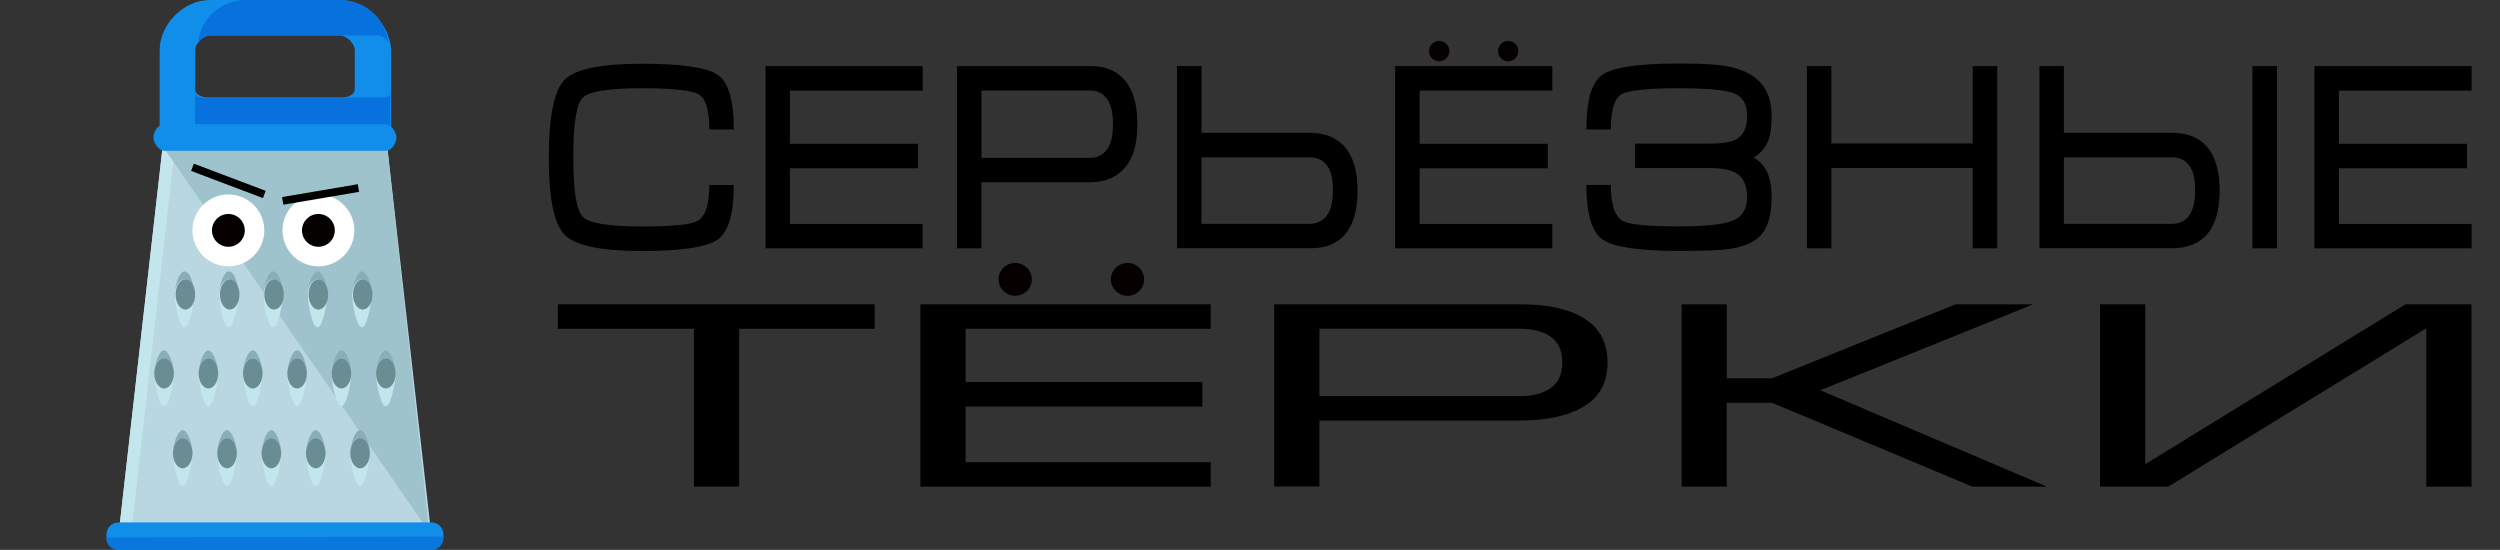 <?xml version="1.0" encoding="utf-8"?>
<!-- Generator: Adobe Illustrator 19.2.1, SVG Export Plug-In . SVG Version: 6.00 Build 0)  -->
<svg version="1.1" id="Layer_1" xmlns="http://www.w3.org/2000/svg" xmlns:xlink="http://www.w3.org/1999/xlink" x="0px" y="0px"
	 viewBox="0 0 2255 496" style="enable-background:new 0 0 2255 496;" xml:space="preserve">
<rect x="0" y="0" width="2255" height="496" fill="#333333" stroke="none"/>
<style type="text/css">
	.st0{fill:#B8D7E0;}
	.st1{fill:#C3E6ED;}
	.st2{fill:#9FC3CC;}
	.st3{fill:#118DEA;}
	.st4{fill:#0977DB;}
	.st5{fill:#0772DD;}
	.st6{fill:#88AEB7;}
	.st7{fill:#698D93;}
	.st8{fill:#FFFFFF;}
	.st9{fill:#050000;}
	.st10{fill:none;stroke:#000000;stroke-width:7;stroke-miterlimit:10;}
</style>
<g>
	<path d="M517.1,142c0,30,2.9,47.9,8.6,53.6c5.8,5.8,23.5,8.7,53.2,8.7c27.5,0,44.3-1.7,50.3-5c7.1-4,10.6-14.8,10.6-32.4h22.1
		c0,26.1-4.9,42.5-14.7,49.3c-9.8,6.8-32.6,10.2-68.4,10.2c-36.5,0-59.6-4.8-69.3-14.4c-9.7-9.6-14.5-32.9-14.5-69.8
		c0-37.3,4.8-60.7,14.3-70.3c9.5-9.6,32.7-14.4,69.5-14.4c36.1,0,58.9,3.3,68.6,10c9.7,6.6,14.5,23.1,14.5,49.3h-22.1
		c0-17.6-3.2-28.2-9.7-31.8c-6.5-3.6-23.6-5.4-51.2-5.4c-29.8,0-47.6,2.8-53.3,8.5C519.9,93.8,517.1,111.7,517.1,142z"/>
	<path d="M690.5,59.6h141.8v22.1H712.5v48h115.6v22.1H712.5v50.2h119.7V224H690.5V59.6z"/>
	<path d="M863.2,224V59.6H984c13.1,0,23.4,4.3,30.8,13c7.4,8.7,11.1,21.9,11.1,39.5c0,17.7-3.8,30.8-11.4,39.4
		c-7.6,8.6-18.1,12.9-31.5,12.9h-97.8V224H863.2z M885.3,142.4h97.8c6.3,0,11.4-2.4,15.2-7.3c3.8-4.8,5.6-12.5,5.6-23
		c0-10.5-1.8-18.2-5.5-23.1s-8.8-7.4-15.5-7.4h-97.6V142.4z"/>
	<path d="M1061.7,59.6h22.1v60.2h97.6c13.4,0,23.8,4.1,31.2,12.2c7.9,8.8,11.9,22,11.9,39.6c0,17.8-3.6,30.9-10.9,39.5
		c-7.3,8.6-17.6,12.8-31.1,12.8h-120.8V59.6z M1083.7,141.9v60h97.6c6.5,0,11.6-2.4,15.4-7.4c3.8-4.9,5.6-12.6,5.6-23
		c0-10.3-1.8-17.8-5.5-22.5c-3.7-4.7-8.8-7.1-15.3-7.1H1083.7z"/>
	<path d="M1258.4,59.6h141.8v22.1h-119.7v48h115.6v22.1h-115.6v50.2h119.7V224h-141.8V59.6z"/>
	<path d="M1594.2,128.7c-2.5,5.3-6.6,9.8-12.2,13.4c5.3,3.2,9.3,7.6,12,13.3c2.7,5.7,4,13.2,4,22.4c0,15.7-3.2,27.1-9.7,34.3
		c-5.8,6.4-15.3,10.6-28.6,12.5c-7.8,1.1-23,1.7-45.7,1.7c-35.8,0-58.6-3.4-68.4-10.2c-9.8-6.8-14.7-23.2-14.7-49.3h22.1
		c0,17.6,3.5,28.4,10.6,32.4c6.1,3.4,22.9,5,50.4,5c24.1,0,40.4-1.7,49-5.2c8.6-3.4,12.9-10.5,12.9-21.2c0-10.2-3.2-17.4-9.5-21.4
		c-5.1-3.2-12.8-4.8-23.4-4.8h-68.2v-22.1h68.2c11.1,0,19-1.4,23.6-4.1c6.2-3.7,9.3-10.6,9.3-20.9c0-10.7-4.1-17.6-12.3-20.5
		c-8.2-3-24.7-4.4-49.6-4.4c-27.7,0-44.8,1.8-51.3,5.4c-6.5,3.6-9.7,14.2-9.7,31.8h-22.1c0-26.2,4.8-42.7,14.5-49.4
		c9.7-6.7,32.5-10.1,68.6-10.1c18,0,31,0.6,39,1.7c13.9,1.9,24.5,6.1,31.8,12.5c8.8,7.5,13.2,18.6,13.2,33.1
		C1598,115.4,1596.7,123.4,1594.2,128.7z"/>
	<path d="M1629.8,59.6h22.1v69.8h127.5V59.6h22.1V224h-22.1v-72.5h-127.5V224h-22.1V59.6z"/>
	<path d="M1839.5,59.6h22.1v60.2h97.7c13.5,0,23.9,4.1,31.1,12.2c7.8,8.8,11.7,22,11.7,39.6c0,17.8-3.7,30.9-11.1,39.5
		c-7.4,8.6-18,12.8-31.7,12.8h-119.7V59.6z M1861.6,141.9v60h97.7c6.5,0,11.6-2.4,15.2-7.4c3.7-4.9,5.5-12.6,5.5-23
		c0-10.3-1.8-17.8-5.5-22.5c-3.7-4.7-8.8-7.1-15.2-7.1H1861.6z M2053.8,224h-22.1V59.6h22.1V224z"/>
	<path d="M2087.6,59.6h141.8v22.1h-119.7v48h115.6v22.1h-115.6v50.2h119.7V224h-141.8V59.6z"/>
</g>
<g>
	<path d="M503.1,274.5H789v22.1H666.7v142.3h-40.8V296.6H503.1V274.5z"/>
	<path d="M830.2,274.5h261.9v22.1H871v48h213.5v22.1H871v50.2h221.1v22.1H830.2V274.5z"/>
	<path d="M1149.3,438.9V274.5h223.1c24.3,0,43.2,4.3,57,13c13.7,8.7,20.6,21.9,20.6,39.5c0,17.7-7,30.8-21,39.4
		c-14,8.6-33.4,12.9-58.2,12.9h-180.7v59.5H1149.3z M1190.1,357.3h180.7c11.7,0,21.1-2.4,28-7.3c6.9-4.8,10.4-12.5,10.4-23
		c0-10.5-3.4-18.2-10.2-23.1c-6.8-4.9-16.3-7.4-28.6-7.4h-180.3V357.3z"/>
	<path d="M1516.8,438.9V274.5h40.8v66.7h40.8l165.5-66.7h70L1641.9,352l204.3,86.9h-67.2l-180.7-75.6h-40.8v75.6H1516.8z"/>
	<path d="M2229.3,438.9h-40.8V296.1l-232.7,142.8h-61.6V274.5h40.8v144.2l234.7-144.2h59.6V438.9z"/>
</g>
<g>
	<polygon class="st0" points="388.8,480 107.2,480 147.2,128 348.8,128 	"/>
	<polygon class="st1" points="147.2,128 107.2,480 118.4,480 158.4,128 	"/>
	<polyline class="st2" points="144,128 348.8,128 387.2,480 	"/>
	<path class="st3" d="M400,484.8c0,6.4-4.8,11.2-11.2,11.2H107.2c-6.4,0-11.2-4.8-11.2-11.2v-2.4c0-6.4,4.8-11.2,11.2-11.2h281.6
		c6.4,0,11.2,4.8,11.2,11.2V484.8z"/>
	<path class="st4" d="M400,484L400,484c0,6.4-4.8,12-11.2,12H107.2c-6.4,0-11.2-5.6-11.2-11.2l0,0"/>
	<path class="st3" d="M306.4,32c6.4,0,13.6,7.2,13.6,13.6V80c0,6.4-7.2,8-13.6,8H189.6c-6.4,0-13.6-1.6-13.6-8V45.6
		c0-6.4,7.2-13.6,13.6-13.6H304 M306.4,0H189.6c-24,0-45.6,21.6-45.6,45.6V112c0,24,21.6,8,45.6,8h117.6c24,0,45.6,16,45.6-8V45.6
		C352,21.6,330.4,0,306.4,0L306.4,0z"/>
	<g>
		<path class="st5" d="M178.4,39.2c2.4-4,6.4-7.2,11.2-7.2h32.8h84.8H340c4.8,0,8.8,3.2,10.4,7.2C348,16.8,329.6,0,306.4,0h-84.8
			C199.2,0,180.8,16.8,178.4,39.2z"/>
		<path class="st5" d="M348,122.4c1.6-2.4,4-4,4-10.4V84c0,4.8-7.2,4-12.8,4h-32.8h-84.8h-32.8c-4.8,0-12.8,0.8-12.8-4v28
			c0,5.6,2.4,8,4.8,10.4c2.4,0,6.4-2.4,8.8-2.4h32.8h84.8H340C341.6,120,345.6,121.6,348,122.4z"/>
	</g>
	<path class="st3" d="M357.6,124c0,4.8-4,12-9.6,12H148c-4.8,0-9.6-7.2-9.6-12l0,0c0-4.8,4-12,9.6-12h200
		C352.8,112,357.6,119.2,357.6,124L357.6,124z"/>
	<path class="st6" d="M175.2,265.6c0,7.2-4,13.6-8.8,13.6s-8.8-6.4-8.8-13.6s4-20.8,8.8-20.8C172,244.8,175.2,258.4,175.2,265.6z"/>
	<path class="st1" d="M175.2,265.6c0,7.2-4,29.6-8.8,29.6s-8.8-21.6-8.8-29.6c0-7.2,4-13.6,8.8-13.6
		C172,252,175.2,258.4,175.2,265.6z"/>
	<ellipse class="st7" cx="167.2" cy="265.6" rx="8.8" ry="13.6"/>
	<path class="st6" d="M215.2,265.6c0,7.2-4,13.6-8.8,13.6s-8.8-6.4-8.8-13.6s4-20.8,8.8-20.8C212,244.8,215.2,258.4,215.2,265.6z"/>
	<path class="st1" d="M215.2,265.6c0,7.2-4,29.6-8.8,29.6s-8.8-21.6-8.8-29.6c0-7.2,4-13.6,8.8-13.6
		C212,252,215.2,258.4,215.2,265.6z"/>
	<ellipse class="st7" cx="207.2" cy="265.6" rx="8.8" ry="13.6"/>
	<path class="st6" d="M255.2,265.6c0,7.2-4,13.6-8.8,13.6s-8.8-6.4-8.8-13.6s4-20.8,8.8-20.8C252,244.8,255.2,258.4,255.2,265.6z"/>
	<path class="st1" d="M255.2,265.6c0,7.2-4,29.6-8.8,29.6s-8.8-21.6-8.8-29.6c0-7.2,4-13.6,8.8-13.6
		C252,252,255.2,258.4,255.2,265.6z"/>
	<ellipse class="st7" cx="247.2" cy="265.6" rx="8.8" ry="13.6"/>
	<path class="st6" d="M295.2,265.6c0,7.2-4,13.6-8.8,13.6s-8.8-6.4-8.8-13.6s4-20.8,8.8-20.8C292,244.8,295.2,258.4,295.2,265.6z"/>
	<path class="st1" d="M295.2,265.6c0,7.2-4,29.6-8.8,29.6s-8.8-21.6-8.8-29.6c0-7.2,4-13.6,8.8-13.6
		C292,252,295.2,258.4,295.2,265.6z"/>
	<ellipse class="st7" cx="287.2" cy="265.6" rx="8.8" ry="13.6"/>
	<path class="st6" d="M335.2,265.6c0,7.2-4,13.6-8.8,13.6s-8.8-6.4-8.8-13.6s4-20.8,8.8-20.8C332,244.8,335.2,258.4,335.2,265.6z"/>
	<path class="st1" d="M335.2,265.6c0,7.2-4,29.6-8.8,29.6s-8.8-21.6-8.8-29.6c0-7.2,4-13.6,8.8-13.6
		C332,252,335.2,258.4,335.2,265.6z"/>
	<ellipse class="st7" cx="327.2" cy="265.6" rx="8.8" ry="13.6"/>
	<path class="st6" d="M156.8,336.8c0,7.2-4,13.6-8.8,13.6s-8.8-6.4-8.8-13.6s4-20.8,8.8-20.8C152.8,316.8,156.8,329.6,156.8,336.8z"
		/>
	<path class="st1" d="M156.8,336.8c0,7.2-4,29.6-8.8,29.6s-8.8-21.6-8.8-29.6s4-13.6,8.8-13.6C152.8,324,156.8,329.6,156.8,336.8z"
		/>
	<ellipse class="st7" cx="148" cy="336.8" rx="8.8" ry="13.6"/>
	<path class="st6" d="M196.8,336.8c0,7.2-4,13.6-8.8,13.6s-8.8-6.4-8.8-13.6s4-20.8,8.8-20.8C192.8,316.8,196.8,329.6,196.8,336.8z"
		/>
	<path class="st1" d="M196.8,336.8c0,7.2-4,29.6-8.8,29.6s-8.8-21.6-8.8-29.6s4-13.6,8.8-13.6C192.8,324,196.8,329.6,196.8,336.8z"
		/>
	<ellipse class="st7" cx="188" cy="336.8" rx="8.8" ry="13.6"/>
	<path class="st6" d="M236.8,336.8c0,7.2-4,13.6-8.8,13.6s-8.8-6.4-8.8-13.6s4-20.8,8.8-20.8S236.8,329.6,236.8,336.8z"/>
	<path class="st1" d="M236.8,336.8c0,7.2-4,29.6-8.8,29.6s-8.8-21.6-8.8-29.6s4-13.6,8.8-13.6S236.8,329.6,236.8,336.8z"/>
	<ellipse class="st7" cx="228" cy="336.8" rx="8.8" ry="13.6"/>
	<path class="st6" d="M276.8,336.8c0,7.2-4,13.6-8.8,13.6s-8.8-6.4-8.8-13.6s4-20.8,8.8-20.8S276.8,329.6,276.8,336.8z"/>
	<path class="st1" d="M276.8,336.8c0,7.2-4,29.6-8.8,29.6s-8.8-21.6-8.8-29.6s4-13.6,8.8-13.6S276.8,329.6,276.8,336.8z"/>
	<ellipse class="st7" cx="268" cy="336.8" rx="8.8" ry="13.6"/>
	<path class="st6" d="M316.8,336.8c0,7.2-4,13.6-8.8,13.6s-8.8-6.4-8.8-13.6s4-20.8,8.8-20.8S316.8,329.6,316.8,336.8z"/>
	<path class="st1" d="M316.8,336.8c0,7.2-4,29.6-8.8,29.6s-8.8-21.6-8.8-29.6s4-13.6,8.8-13.6S316.8,329.6,316.8,336.8z"/>
	<ellipse class="st7" cx="308" cy="336.8" rx="8.8" ry="13.6"/>
	<path class="st6" d="M356.8,336.8c0,7.2-4,13.6-8.8,13.6s-8.8-6.4-8.8-13.6s4-20.8,8.8-20.8C352.8,316.8,356.8,329.6,356.8,336.8z"
		/>
	<path class="st1" d="M356.8,336.8c0,7.2-4,29.6-8.8,29.6s-8.8-21.6-8.8-29.6s4-13.6,8.8-13.6C352.8,324,356.8,329.6,356.8,336.8z"
		/>
	<ellipse class="st7" cx="348" cy="336.8" rx="8.8" ry="13.6"/>
	<path class="st6" d="M173.6,408.8c0,7.2-4,13.6-8.8,13.6s-8.8-6.4-8.8-13.6s4-20.8,8.8-20.8S173.6,401.6,173.6,408.8z"/>
	<path class="st1" d="M173.6,408.8c0,7.2-4,29.6-8.8,29.6s-8.8-21.6-8.8-29.6s4-13.6,8.8-13.6C169.6,395.2,173.6,401.6,173.6,408.8z
		"/>
	<ellipse class="st7" cx="164.8" cy="408.8" rx="8.8" ry="13.6"/>
	<path class="st6" d="M213.6,408.8c0,7.2-4,13.6-8.8,13.6s-8.8-6.4-8.8-13.6s4-20.8,8.8-20.8S213.6,401.6,213.6,408.8z"/>
	<path class="st1" d="M213.6,408.8c0,7.2-4,29.6-8.8,29.6s-8.8-21.6-8.8-29.6s4-13.6,8.8-13.6C209.6,395.2,213.6,401.6,213.6,408.8z
		"/>
	<ellipse class="st7" cx="204.8" cy="408.8" rx="8.8" ry="13.6"/>
	<path class="st6" d="M253.6,408.8c0,7.2-4,13.6-8.8,13.6s-8.8-6.4-8.8-13.6s4-20.8,8.8-20.8S253.6,401.6,253.6,408.8z"/>
	<path class="st1" d="M253.6,408.8c0,7.2-4,29.6-8.8,29.6s-8.8-21.6-8.8-29.6s4-13.6,8.8-13.6C249.6,395.2,253.6,401.6,253.6,408.8z
		"/>
	<ellipse class="st7" cx="244.8" cy="408.8" rx="8.8" ry="13.6"/>
	<path class="st6" d="M293.6,408.8c0,7.2-4,13.6-8.8,13.6s-8.8-6.4-8.8-13.6s4-20.8,8.8-20.8S293.6,401.6,293.6,408.8z"/>
	<path class="st1" d="M293.6,408.8c0,7.2-4,29.6-8.8,29.6s-8.8-21.6-8.8-29.6s4-13.6,8.8-13.6C289.6,395.2,293.6,401.6,293.6,408.8z
		"/>
	<ellipse class="st7" cx="284.8" cy="408.8" rx="8.8" ry="13.6"/>
	<path class="st6" d="M333.6,408.8c0,7.2-4,13.6-8.8,13.6s-8.8-6.4-8.8-13.6s4-20.8,8.8-20.8S333.6,401.6,333.6,408.8z"/>
	<path class="st1" d="M333.6,408.8c0,7.2-4,29.6-8.8,29.6s-8.8-21.6-8.8-29.6s4-13.6,8.8-13.6C329.6,395.2,333.6,401.6,333.6,408.8z
		"/>
	<ellipse class="st7" cx="324.8" cy="408.8" rx="8.8" ry="13.6"/>
	<circle class="st8" cx="206" cy="207.8" r="32.4"/>
	<circle class="st9" cx="206" cy="207.8" r="14.8"/>
	<circle class="st8" cx="287.2" cy="207.8" r="32.4"/>
	<circle class="st9" cx="287.2" cy="207.8" r="14.8"/>
	<line class="st10" x1="173.6" y1="150.9" x2="238.4" y2="175.4"/>
	<line class="st10" x1="255" y1="181.2" x2="323.3" y2="169.6"/>
</g>
<ellipse class="st9" cx="915.7" cy="252" rx="15" ry="14.8"/>
<ellipse class="st9" cx="1017" cy="252" rx="15" ry="14.8"/>
<circle class="st9" cx="1298.1" cy="46.1" r="9.2"/>
<circle class="st9" cx="1360.4" cy="46.1" r="9.2"/>
</svg>
